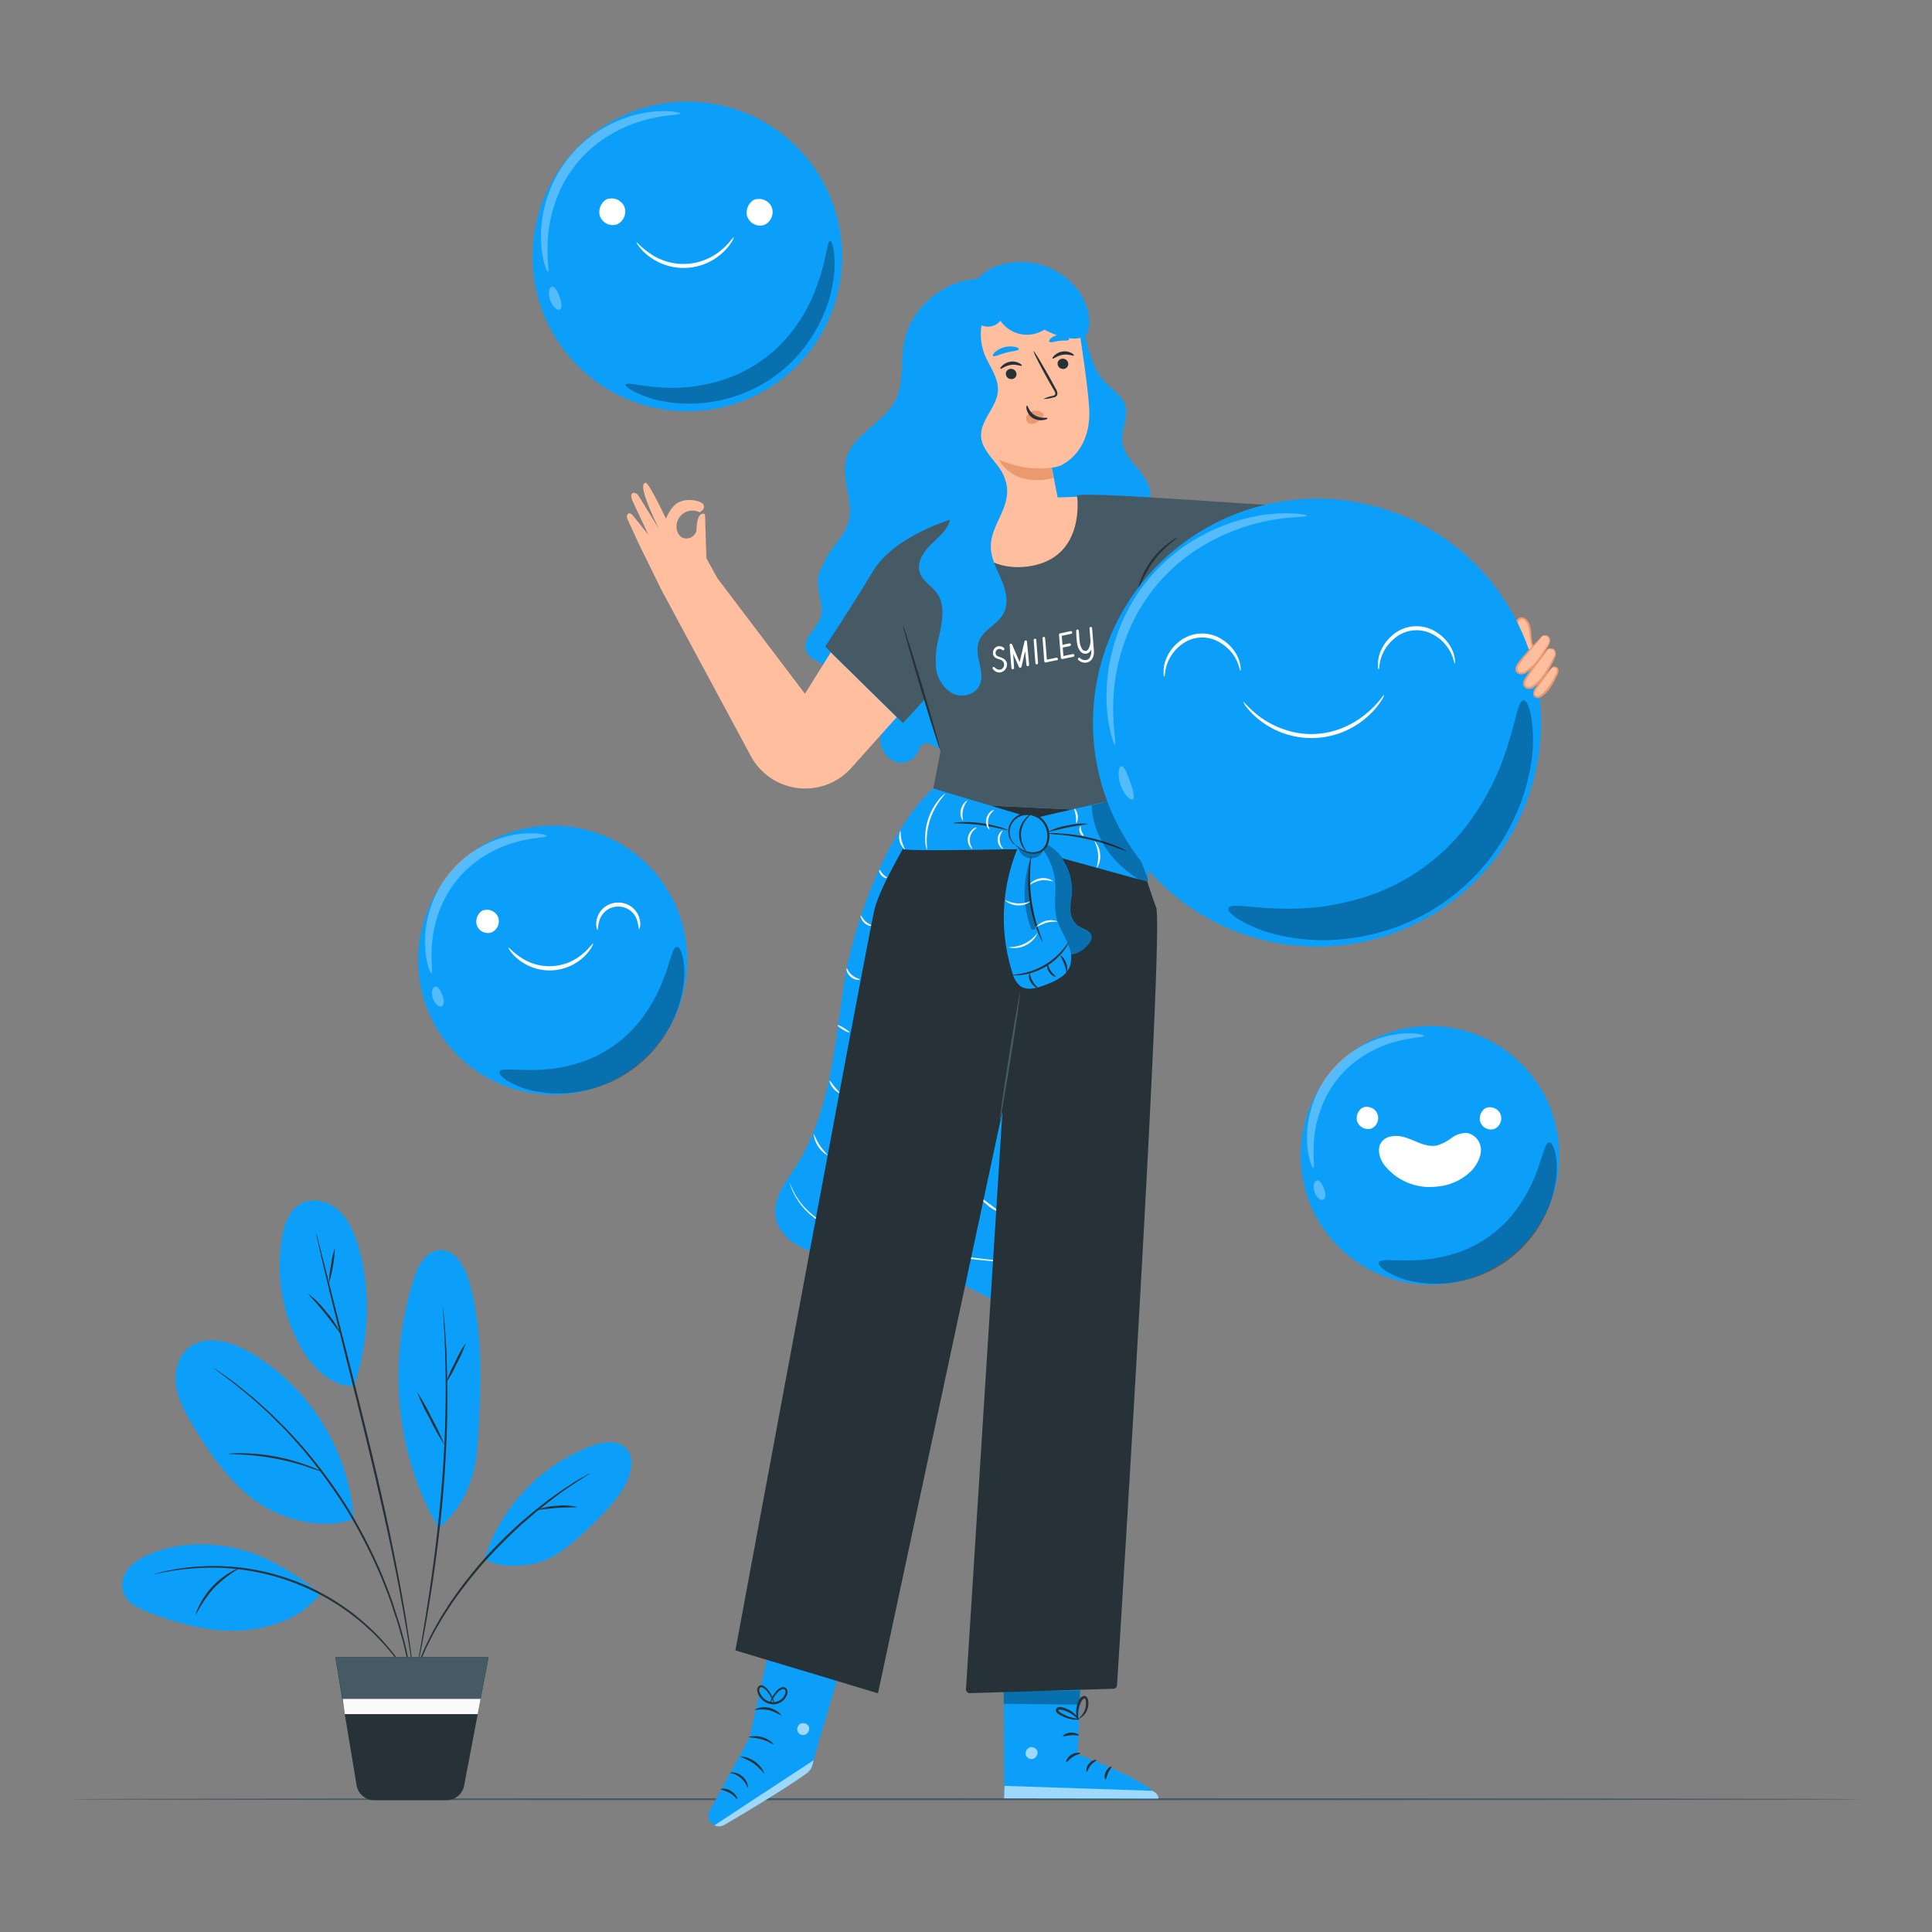 <svg xmlns="http://www.w3.org/2000/svg" viewBox="0 0 500 500"><rect x="0" y="0" width="500" height="500" fill="#808080" stroke="none"/><g id="freepik--Floor--inject-216"><path d="M481.76,465.64c0,.14-103.77.26-231.75.26s-231.77-.12-231.77-.26S122,465.38,250,465.38,481.76,465.49,481.76,465.64Z" style="fill:#455a64"></path></g><g id="freepik--Character--inject-216"><path d="M241.48,204.05c-12.13,11.21-20.82,35.28-23.19,51.32s-3.59,33-12.4,46.6c-2.44,3.77-5.55,7.63-5.26,12.1.4,6.27,7.33,10.11,13.59,10.64s12.62-1,18.79.13c11.35,2.11,20.22,13,31.76,12.86,8.6-.07,16.1-6.55,19.94-14.25s4.71-16.48,5.53-25c2.47-25.79,4.3-44.36,6.77-70.15" style="fill:#0C9FFA"></path><path d="M214.16,299a7.36,7.36,0,0,1-3.6-5.51c.15,0,.58,1.39,1.58,2.9S214.26,298.87,214.16,299Z" style="fill:#fafafa"></path><path d="M263.42,326.83a2.85,2.85,0,0,1-.67,0l-1.91-.11c-1.66-.12-4-.31-7-.62-5.91-.61-14.05-1.71-22.94-3.49a83.32,83.32,0,0,1-12.4-3.17,27,27,0,0,1-9-5.28,17.91,17.91,0,0,1-4.24-5.63,14.44,14.44,0,0,1-.69-1.79,2.68,2.68,0,0,1-.15-.65s.28.88,1,2.35a18.32,18.32,0,0,0,4.29,5.45,27.26,27.26,0,0,0,8.93,5.1A86.43,86.43,0,0,0,231,322.1c8.87,1.77,17,2.93,22.88,3.63l7,.79,1.9.2A2.8,2.8,0,0,1,263.42,326.83Z" style="fill:#fafafa"></path><path d="M258.61,313.64a8.07,8.07,0,0,1-2.94-1.68,14.47,14.47,0,0,1-2-1.83l-.07-.09,0-.07c.16-.38.29-.6.34-.58s0,.26-.05.67l0-.16,2.12,1.65A17.4,17.4,0,0,1,258.61,313.64Z" style="fill:#fafafa"></path><path d="M229.59,227.19c0,.14-.81.08-1.45-.6s-.69-1.46-.55-1.47.39.57.92,1.11S229.62,227.05,229.59,227.19Z" style="fill:#fafafa"></path><path d="M225.7,239.57c0,.14-1.09.16-2-.7s-1.06-1.94-.92-1.94.45.84,1.27,1.56S225.72,239.42,225.7,239.57Z" style="fill:#fafafa"></path><path d="M222.51,253.48c0,.07-.28.14-.74.08a3.24,3.24,0,0,1-1.6-.75,3.2,3.2,0,0,1-1-1.45c-.14-.44-.11-.73,0-.74s.42,1,1.39,1.79S222.52,253.33,222.51,253.48Z" style="fill:#fafafa"></path><path d="M219.8,267.18c-.08.12-.82-.19-1.66-.7s-1.46-1-1.39-1.15.82.19,1.66.7S219.87,267.06,219.8,267.18Z" style="fill:#fafafa"></path><path d="M217.28,282.86c-.08.12-.95-.33-1.7-1.26s-1-1.88-.87-1.92.58.74,1.28,1.59S217.36,282.74,217.28,282.86Z" style="fill:#fafafa"></path><path d="M199.68,424,194,449.64l-10.34,19a2.68,2.68,0,0,0,1.24,3.73h0a2.64,2.64,0,0,0,2.46-.11c4.82-2.78,22.47-13.1,22.78-15,.36-2.2,7.79-26.67,7.79-26.67Z" style="fill:#0C9FFA"></path><g style="opacity:0.6"><path d="M184.9,472.38l25.66-16.83-.26,1.08a4.08,4.08,0,0,1-1.56,2.33c-2.09,1.5-8,5.54-21.3,13.33a2.66,2.66,0,0,1-2.54.09Z" style="fill:#fff"></path></g><g style="opacity:0.6"><path d="M207.34,446a1.63,1.63,0,0,0-.94,2,1.57,1.57,0,0,0,1.94.95,1.72,1.72,0,0,0,1-2.08,1.63,1.63,0,0,0-2.12-.77" style="fill:#fff"></path></g><path d="M193.47,462.66a5.84,5.84,0,0,0-4.55-3.82c0-.07.36-.19,1-.12a4.15,4.15,0,0,1,2.19,1,4.22,4.22,0,0,1,1.33,2C193.59,462.27,193.54,462.66,193.47,462.66Z" style="fill:#263238"></path><path d="M190.81,465.63c-.14.08-.76-.95-2-1.65a21.82,21.82,0,0,0-2.41-.93,3,3,0,0,1,2.7.43C190.51,464.29,191,465.6,190.81,465.63Z" style="fill:#263238"></path><path d="M197.93,459.11a27,27,0,0,0-2.9-2.76,26.86,26.86,0,0,0-3.57-1.81,7.37,7.37,0,0,1,6.47,4.57Z" style="fill:#263238"></path><path d="M200.31,451.45c-.11.14-1.37-.8-3.19-1.31s-3.38-.44-3.4-.61a6.69,6.69,0,0,1,6.59,1.92Z" style="fill:#263238"></path><path d="M202.17,444a13.52,13.52,0,0,0-3.29-1.46,13,13,0,0,0-3.59,0c0-.06.33-.32,1-.51a5.88,5.88,0,0,1,5.16,1.08C202,443.54,202.22,443.91,202.17,444Z" style="fill:#263238"></path><path d="M199.28,441.09a2.09,2.09,0,0,1,.2-1,6.93,6.93,0,0,1,1.39-2.34,3,3,0,0,1,1.62-1.11,1.1,1.1,0,0,1,1.13.53,1.76,1.76,0,0,1,.12,1.25,3.82,3.82,0,0,1-4.08,2.63,4.41,4.41,0,0,1-3.66-3.28,1.56,1.56,0,0,1,.23-1.26,1.07,1.07,0,0,1,1.21-.28,3.78,3.78,0,0,1,1.47,1.29,7.68,7.68,0,0,1,1.26,2.41,2.27,2.27,0,0,1,.17,1,11.78,11.78,0,0,0-1.75-3.14,3.6,3.6,0,0,0-1.3-1.09.56.56,0,0,0-.66.15,1.05,1.05,0,0,0-.11.84,3.94,3.94,0,0,0,3.21,2.8,3.29,3.29,0,0,0,3.49-2.18,1.27,1.27,0,0,0,0-.87.58.58,0,0,0-.62-.3,2.81,2.81,0,0,0-1.4.91A10,10,0,0,0,199.28,441.09Z" style="fill:#263238"></path><path d="M279.7,433.43,278.92,454s20.63,7.7,20.85,11.51l-39.9-.08-.1-32.07Z" style="fill:#0C9FFA"></path><g style="opacity:0.6"><path d="M266.58,452.23a1.63,1.63,0,0,0-1.13,1.86,1.56,1.56,0,0,0,1.83,1.13,1.71,1.71,0,0,0,1.19-2,1.63,1.63,0,0,0-2-1" style="fill:#fff"></path></g><g style="opacity:0.6"><path d="M259.87,465.41l.11-3.23,38.22,1.28s1.77.78,1.57,2Z" style="fill:#fff"></path></g><path d="M279.56,453.78c0,.2-1,.28-1.94.91s-1.47,1.44-1.65,1.36.11-1.2,1.29-1.94S279.61,453.6,279.56,453.78Z" style="fill:#263238"></path><path d="M283.75,455.52c0,.19-.8.52-1.47,1.34s-.85,1.7-1,1.69-.31-1.11.53-2.12S283.74,455.34,283.75,455.52Z" style="fill:#263238"></path><path d="M286.11,460.54c-.17,0-.44-.94.06-2s1.41-1.49,1.5-1.33-.49.73-.89,1.61S286.31,460.52,286.11,460.54Z" style="fill:#263238"></path><path d="M279.22,449.08c-.08.18-1-.09-2.08,0s-2,.42-2.06.25.73-.86,2-.93S279.32,448.93,279.22,449.08Z" style="fill:#263238"></path><g style="opacity:0.3"><polygon points="279.54 437.5 279.4 441.16 259.79 440.95 259.77 437.65 279.54 437.5"></polygon></g><path d="M279.3,444.93a3.73,3.73,0,0,1-2,0,8.57,8.57,0,0,1-2.09-.64,9.78,9.78,0,0,1-1.14-.61,2.41,2.41,0,0,1-.6-.47.85.85,0,0,1-.09-1,1,1,0,0,1,.85-.44,2.72,2.72,0,0,1,.75.1,7.22,7.22,0,0,1,1.24.43,7.07,7.07,0,0,1,1.84,1.21c.93.86,1.24,1.59,1.18,1.63s-.54-.55-1.48-1.26a8.18,8.18,0,0,0-1.78-1,7.73,7.73,0,0,0-1.15-.35c-.42-.11-.78-.12-.89.07s-.05.1,0,.22a2,2,0,0,0,.45.35,9.36,9.36,0,0,0,1.05.6,11,11,0,0,0,1.93.75A12.75,12.75,0,0,1,279.3,444.93Z" style="fill:#263238"></path><path d="M279.05,445.21a3.16,3.16,0,0,1-.53-1.93,6.61,6.61,0,0,1,.28-2.19,6.94,6.94,0,0,1,.51-1.21,1.66,1.66,0,0,1,1.28-1,1,1,0,0,1,.83.56,2.92,2.92,0,0,1,.21.73,4.69,4.69,0,0,1,0,1.35,4.64,4.64,0,0,1-.86,2.06c-.78,1-1.6,1.26-1.61,1.2s.61-.47,1.21-1.47a4.54,4.54,0,0,0,.64-1.87,4.14,4.14,0,0,0,0-1.16c-.06-.42-.22-.76-.38-.72s-.53.31-.7.65a6.45,6.45,0,0,0-.49,1.08,6.94,6.94,0,0,0-.4,2C279,444.45,279.15,445.18,279.05,445.21Z" style="fill:#263238"></path><path d="M240.76,207.78s-12.62,19.93-14.44,27.56-36,191.78-36,191.78l36.9,11.1a0,0,0,0,0,0,0l32.22-150.66L250,437.11a1,1,0,0,0,1,1.08l37.09-1.14a1,1,0,0,0,1-.95c.91-14.53,12.19-196,10.12-201.27-2.16-5.52-7.82-24.68-7.82-24.68Z" style="fill:#263238"></path><path d="M213.54,146.06c-2,1.47-2.09,4.37-1.66,6.8s1.21,5,.36,7.27a18.39,18.39,0,0,1-2.57,3.92c-.89,1.29-1.57,2.93-1,4.41,1,2.75,5.31,3,6.4,5.71.62,1.55-.09,3.3-.94,4.73s-1.9,2.86-2,4.53A4.49,4.49,0,0,0,217,188c1.8-.27,3.21-1.62,4.74-2.6s3.68-1.58,5.07-.4c1.63,1.39,1,4,1,6.11a6.56,6.56,0,0,0,3.29,5.76,4.72,4.72,0,0,0,6.11-1.6c.56-1,.8-2.39,1.87-2.82,1.34-.55,2.64.86,4.05,1.21a3.7,3.7,0,0,0,3.95-2.1,7.5,7.5,0,0,0,.41-4.73c-1.14-6.27-5.79-11.21-8.88-16.78a35.61,35.61,0,0,1-4.37-14.61c-.24-3.16,0-6.34-.33-9.49a16.76,16.76,0,0,0-3-8.87c-1.93-2.5-5.19-4.16-8.28-3.49" style="fill:#0C9FFA"></path><path d="M254.43,72.15c-9.63-.27-18.87,7.28-20.52,16.77-.86,4.93.06,10.28-2.21,14.73-3,5.89-10.88,8.61-12.65,15-1.48,5.33,2,11.11.53,16.44-1.09,3.85-4.54,6.57-6.22,10.2a11.58,11.58,0,0,0,.77,11.08,10.55,10.55,0,0,0,10,4.57c2.43-.35,4.63-1.59,7-2.35,5-1.66,10.52-1.05,15.78-.32s10.66,1.58,15.82.37,10.12-5,10.89-10.3c.5-3.41-.78-6.79-1.83-10.07C264.87,116.59,268,93,263.16,70.74" style="fill:#0C9FFA"></path><path d="M280.07,82.72c.85,5.72,2.4,11.38,4.86,14.92,2,2.85,5.86,4.49,6.45,7.91.49,2.89-1.23,5.76-.95,8.67.44,4.59,5.5,7.39,6.93,11.77,1.2,3.65-.45,7.78-3.23,10.42s-6.5,4.05-10.21,5.05c-5.29,1.42-11.7,1.86-15.5-2.1-2.6-2.7-3.19-6.72-3.51-10.46-.89-10-.85-20.07-.82-30.11" style="fill:#0C9FFA"></path><path d="M245.49,92.35A17.23,17.23,0,0,1,261,73.06c9.18-.87,17.34,6,18.71,15.08,1.21,8,2.25,16.06,2.21,19-.11,8.84-5.28,12.28-7.38,13.31a10.89,10.89,0,0,1-2.33.58h0a.06.06,0,0,0,0,.07l2,10.14c.89,6.65-2.82,12.58-9.46,13.55s-11.86-4.14-12.88-10.79Z" style="fill:#ffbe9d"></path><path d="M277.91,92c-.14.21-1.31-.42-2.8-.19s-2.49,1.13-2.67,1,0-.42.46-.84a3.8,3.8,0,0,1,2.1-1,3.67,3.67,0,0,1,2.27.38C277.78,91.61,278,91.91,277.91,92Z" style="fill:#263238"></path><path d="M264.43,94.64c-.14.21-1.31-.42-2.81-.2s-2.48,1.13-2.67,1,0-.42.47-.84a3.86,3.86,0,0,1,2.1-1,3.66,3.66,0,0,1,2.27.39C264.3,94.24,264.51,94.55,264.43,94.64Z" style="fill:#263238"></path><path d="M270,103.26a10,10,0,0,1,2.36-.79c.38-.09.73-.22.76-.49a2,2,0,0,0-.42-1.1l-1.56-2.74c-2.17-3.91-3.8-7.15-3.64-7.24s2,3,4.22,6.93l1.51,2.77a2.28,2.28,0,0,1,.41,1.47,1,1,0,0,1-.54.65,2.73,2.73,0,0,1-.64.18A9.53,9.53,0,0,1,270,103.26Z" style="fill:#263238"></path><path d="M272.12,121s-5.7,1.32-13.56-2c0,0,3.39,7.3,14.09,4.7Z" style="fill:#eb996e"></path><path d="M269.92,107a2.72,2.72,0,0,0-2.56-.65,2.5,2.5,0,0,0-1.57,1.16,1.57,1.57,0,0,0,.14,1.8,1.83,1.83,0,0,0,2,.21,5.78,5.78,0,0,0,1.74-1.42,1.59,1.59,0,0,0,.36-.5A.49.49,0,0,0,270,107" style="fill:#eb996e"></path><path d="M265.78,104.94c.24,0,.48,1.57,2,2.52s3.25.52,3.3.75-.34.37-1.07.5a4.13,4.13,0,0,1-2.74-.53A3.59,3.59,0,0,1,265.7,106C265.54,105.38,265.66,105,265.78,104.94Z" style="fill:#263238"></path><path d="M263.66,90.37c-.09.43-1.61.45-3.33.92s-3.08,1.15-3.36.82c-.13-.16.06-.58.57-1a6,6,0,0,1,5.1-1.33C263.33,89.89,263.7,90.17,263.66,90.37Z" style="fill:#0C9FFA"></path><path d="M276.65,87.88c-.21.38-1.3.18-2.54.34s-2.25.56-2.55.24c-.13-.15,0-.52.4-.91a3.57,3.57,0,0,1,2-.85,3.49,3.49,0,0,1,2.12.39C276.55,87.37,276.74,87.7,276.65,87.88Z" style="fill:#0C9FFA"></path><path d="M273.72,93.86a1.39,1.39,0,0,0,1.12,1.59,1.34,1.34,0,0,0,1.61-1,1.41,1.41,0,0,0-1.13-1.59A1.34,1.34,0,0,0,273.72,93.86Z" style="fill:#263238"></path><path d="M260.32,96.5a1.39,1.39,0,0,0,1.13,1.58,1.33,1.33,0,0,0,1.6-1,1.39,1.39,0,0,0-1.12-1.59A1.34,1.34,0,0,0,260.32,96.5Z" style="fill:#263238"></path><path d="M246.46,134.31l27.16-5.57,5.91-.2-.42,18s-14.94,4.64-15.49,4.93-10.33,0-10.33,0Z" style="fill:#ffbe9d"></path><path d="M257.17,77.29a14.44,14.44,0,0,0-2.41,14.32c1.26,3.19,3.71,6.13,3.5,9.55-.26,4.24-4.59,7.56-4.35,11.81.26,4.78,6.38,7.8,6.39,12.58s-2.95,6.72-8.64,7.76c-3.65.66-5.67-3.85-7.48-7.09s-2.4-7-2.77-10.68a110,110,0,0,1-.29-18.42c.35-5,1.08-10,3.65-14.29a18.52,18.52,0,0,1,12.17-8.47" style="fill:#0C9FFA"></path><path d="M281.42,86.16c-1.83,2.79-7.63,1.07-11.14-.85A8.33,8.33,0,0,1,258.9,83c-2,2.55-6.08,1.71-7.56-1.17s-.65-6.84,1.39-9.36a13.08,13.08,0,0,1,8-4.34,18.48,18.48,0,0,1,18.78,7.74c1.92,2.91,3.08,6.84,1.94,10.33" style="fill:#0C9FFA"></path><path d="M171.23,152.76l-5.95-12.09-2.79-6.1c-.7-1.53.33-2.24,1.19-1.28.33.37,4.13,5.12,4.13,5.12l-4-8.52c-1.26-2.69.55-2.73,1.25-1.81s5.49,8.85,5.49,8.85c-5.07-10.56-4.32-11.71-3.52-12s5.34,9.33,5.34,9.33a9.63,9.63,0,0,1,2.13-3.44c2.33-2.35,7.15-1.35,7.61-.13s-1.08,1.88-1.08,1.88a4.12,4.12,0,0,0-5.77,4.89c1,3.14,4.94,1.93,5-.45.16-5.22,2.2-3.92,2.2-3.92l.35,11.38,2.88,5.22,22.63,29.85L215,168.84l17.07,16.76-11.63,13a16,16,0,0,1-26.1-2.88Z" style="fill:#ffbe9d"></path><path d="M337.74,131.29c-21.54-1.24-56.27-4-59-3.07,0,0,2.42,16-12.23,18.31s-20-12.22-20-12.22-15,4.27-20.56,13.49-12.39,19.54-12.39,19.54l20.14,19.8,5.63-6.18,4.07,13.52-2.59,13.3,50.68,2.37,3.5-58.25,42.8-3.52Z" style="fill:#455a64"></path><path d="M233.66,161.78c.15,0,2.42,7.08,5.06,15.91s4.66,16,4.51,16.07-2.42-7.07-5.06-15.91S233.51,161.83,233.66,161.78Z" style="fill:#263238"></path><path d="M304.69,139.17c.11.15-3.27,2.15-6.1,6s-3.88,7.57-4.06,7.5a8.08,8.08,0,0,1,.64-2.46,21.19,21.19,0,0,1,2.95-5.39,21.76,21.76,0,0,1,4.37-4.33A7.67,7.67,0,0,1,304.69,139.17Z" style="fill:#263238"></path><path d="M256.94,173.13a.33.33,0,0,1-.05-.15.17.17,0,0,1,0-.14.25.25,0,0,1,.21-.22.42.42,0,0,1,.34.12.87.87,0,0,0,.11.09,1.56,1.56,0,0,0,1.27.48,1.25,1.25,0,0,0,.83-.57,1.28,1.28,0,0,0,.18-1,1.32,1.32,0,0,0-.4-.71,2.11,2.11,0,0,0-.77-.38c-.37-.13-.59-.2-.66-.24a1.93,1.93,0,0,1-.43-.23,1.37,1.37,0,0,1-.58-.91l0-.16a1.62,1.62,0,0,1,.3-1.17,1.65,1.65,0,0,1,1-.68,1.68,1.68,0,0,1,.55,0,1.54,1.54,0,0,1,1,.47.56.56,0,0,1,.09.17.3.3,0,0,1,0,.16.32.32,0,0,1-.23.21.25.25,0,0,1-.23,0,1.24,1.24,0,0,0-1-.32,1,1,0,0,0-.62.42,1,1,0,0,0-.17.84.78.78,0,0,0,.27.46,2.42,2.42,0,0,0,.71.35,5.22,5.22,0,0,1,.84.33,1.84,1.84,0,0,1,1.09,1.3,1.58,1.58,0,0,1,0,.38,1.89,1.89,0,0,1-.45,1.25A2,2,0,0,1,259,174a1.81,1.81,0,0,1-.92-.05A2.29,2.29,0,0,1,256.94,173.13Z" style="fill:#fff"></path><path d="M266.32,172s0,0,0,0a.32.32,0,0,1-.26.39.27.27,0,0,1-.18,0,.39.39,0,0,1-.24-.32c0-.05-.12-1.22-.33-3.5-.37,1.53-.66,2.74-.86,3.62-.05.19-.07.3-.08.32a.39.39,0,0,1-.28.31H264a.39.39,0,0,1-.32-.24l-1.48-3.38c.11,1.3.19,2.51.24,3.6v0c0,.22-.07.35-.27.39a.28.28,0,0,1-.18,0,.39.39,0,0,1-.24-.32s-.13-1.57-.36-4.63c-.06-.79-.09-1.21-.09-1.27a.24.24,0,0,1,0-.15.31.31,0,0,1,.26-.23h.1a.25.25,0,0,1,.24.14l1.12,2.61.86,2,1.25-5.26a.22.22,0,0,1,0-.1.36.36,0,0,1,.26-.22.29.29,0,0,1,.16,0,.35.35,0,0,1,.25.25c0,.08,0,.18,0,.28Q266.3,171.37,266.32,172Z" style="fill:#fff"></path><path d="M268.65,171.52c0,.23-.09.37-.27.41a.31.31,0,0,1-.19,0,.4.4,0,0,1-.23-.32l-.44-5.9a.62.62,0,0,1,0-.13.32.32,0,0,1,.26-.27.33.33,0,0,1,.17,0,.3.3,0,0,1,.23.23Q268.64,171.32,268.65,171.52Z" style="fill:#fff"></path><path d="M273.48,170.85l-2.81.59a.32.32,0,0,1-.19,0,.5.5,0,0,1-.23-.31h0q0-.16-.44-5.9s0-.08,0-.12a.32.32,0,0,1,.26-.27h.16a.34.34,0,0,1,.24.26c0,.26.08.8.14,1.62.2,2.51.3,3.84.32,4l2.38-.5a.41.41,0,0,1,.19,0,.34.34,0,0,1,.28.27.37.37,0,0,1-.29.42Z" style="fill:#fff"></path><path d="M274.35,163.91l2.67-.56a.45.45,0,0,1,.16,0,.31.31,0,0,1,.3.27.29.29,0,0,1,0,.13.4.4,0,0,1-.29.29l-2.4.51.18,2.34,1.73-.37h.19a.32.32,0,0,1,.27.27.2.2,0,0,1,0,.11.38.38,0,0,1-.29.3l-1.84.39.17,2.19,2.38-.5a.37.37,0,0,1,.18,0,.32.32,0,0,1,.29.27v.11a.39.39,0,0,1-.29.31l-2.78.58a.34.34,0,0,1-.2,0,.4.4,0,0,1-.23-.32s-.17-2-.47-5.9a.48.48,0,0,1,0-.12A.33.33,0,0,1,274.35,163.91Z" style="fill:#fff"></path><path d="M282.23,162.27a.3.3,0,0,1,.16,0,.36.36,0,0,1,.24.25q.45,5.58.48,6a3.74,3.74,0,0,1-.28,1.66,2.22,2.22,0,0,1-1.67,1.3,2.56,2.56,0,0,1-2.12-.7.46.46,0,0,1-.07-.16.37.37,0,0,1,0-.18.33.33,0,0,1,.25-.22.34.34,0,0,1,.29.08,1.83,1.83,0,0,0,1.61.52,1.46,1.46,0,0,0,1-.8,3.2,3.2,0,0,0,.25-1.9,1.92,1.92,0,0,1-.32.53,1.76,1.76,0,0,1-.94.54l-.19,0a1.54,1.54,0,0,1-1.23-.54,3.59,3.59,0,0,1-.86-1.77c-.07-.34-.13-.69-.17-1.06-.07-.58-.11-1.41-.13-2.5a.34.34,0,0,1,0-.1.31.31,0,0,1,.25-.29.33.33,0,0,1,.17,0,.29.29,0,0,1,.22.23,10.86,10.86,0,0,1,.12,1.31,18.07,18.07,0,0,0,.19,2,4,4,0,0,0,.57,1.47,1,1,0,0,0,1,.51l.11,0a1.51,1.51,0,0,0,.69-.85,4.3,4.3,0,0,0,.37-1.69l-.25-3.28a.76.76,0,0,1,0-.15A.32.32,0,0,1,282.23,162.27Z" style="fill:#fff"></path><path d="M259.48,123.15c1.91,2.59,1.2,6.25-.06,9.2s-3,5.85-3,9.06c0,3,1.54,5.8,2.73,8.59s2,6.09.57,8.76c-1.56,2.9-5.35,4.25-6.43,7.36-1.28,3.7,2,8.1.06,11.52-1.3,2.35-4.7,3-7.07,1.68a8.66,8.66,0,0,1-4.05-6.62,23.43,23.43,0,0,1,.79-8c.84-3.79,1.69-8.12-.58-11.27-1.34-1.85-3.64-3-4.38-5.2-.88-2.56.83-5.28,2.75-7.19s4.24-3.67,5-6.26a11.28,11.28,0,0,0-.31-6.11,19.69,19.69,0,0,1-1-6.1c.14-2.06,1.29-4.22,3.26-4.84,2.78-.88,5.42,1.51,7.36,3.68" style="fill:#0C9FFA"></path><path d="M233.65,219.7c0,.73,32.42,0,32.42,0l1.26-7.91-25.85-7.76S234,213.15,233.65,219.7Z" style="fill:#0C9FFA"></path><path d="M267.33,211.81l24.35-5.6s6.62,11.32,5.33,22l-30.94-8.54Z" style="fill:#0C9FFA"></path><path d="M270.43,218.24a13.49,13.49,0,0,1,7,12.3c-.08,1.58-.45,3.15-.42,4.73a5.22,5.22,0,0,0,1.81,4.2c1.32,1,3.51,1.3,3.67,2.92a2.79,2.79,0,0,1-.75,1.91c-1.41,1.81-3.75,3.21-6,2.58-2.46-.69-3.64-3.45-4.3-5.93-2-7.63-2.23-15.61-2.43-23.5" style="fill:#0C9FFA"></path><g style="opacity:0.3"><path d="M271,218.58a12.49,12.49,0,0,1,6.39,12c-.08,1.58-.45,3.15-.42,4.73a5.22,5.22,0,0,0,1.81,4.2c1.32,1,3.51,1.3,3.67,2.92a2.79,2.79,0,0,1-.75,1.91c-1.41,1.81-3.75,3.21-6,2.58-2.46-.69-3.64-3.45-4.3-5.93-2-7.63-1.27-13.12-1.47-21"></path></g><path d="M264,218.07a47,47,0,0,0-2,33.69,6.3,6.3,0,0,0,2.05,3.42c1.79,1.27,4.25.54,6.3-.22,2.63-1,5.55-2.24,6.54-4.87a7,7,0,0,0-.05-4.51c-.88-2.92-2.85-5.46-3.51-8.43-.59-2.69-.07-5.48-.21-8.22a17.12,17.12,0,0,0-6.45-12.44" style="fill:#0C9FFA"></path><g style="opacity:0.3"><path d="M263.33,219a4,4,0,0,0,2,2.74,3.45,3.45,0,0,0,3.37-.11,3,3,0,0,0,1.37-3,5.1,5.1,0,0,1-3.48,1.37,5,5,0,0,1-3.47-1.4"></path></g><path d="M271.36,214.85c-.77-2.17-3.55-4.27-5.83-3.95l.05,0a3.93,3.93,0,0,0-3.34,1.92,5.63,5.63,0,0,0,6.59,7.72A4.64,4.64,0,0,0,271.36,214.85Z" style="fill:#0C9FFA"></path><path d="M262.72,218.7a4.83,4.83,0,0,1,1.08.65,6.72,6.72,0,0,0,3.1,1.2,4.15,4.15,0,0,0,2.21-.37,3.39,3.39,0,0,0,1.62-1.9,5.78,5.78,0,0,0-1-5.61,5.06,5.06,0,0,0-5.39-1.53,4.58,4.58,0,0,0-3,3.52,4.51,4.51,0,0,0,.72,3.17,10.94,10.94,0,0,0,.81.95s-.11,0-.29-.16a3.77,3.77,0,0,1-.68-.67,4.56,4.56,0,0,1-.93-3.34,5,5,0,0,1,3.23-3.92,5.48,5.48,0,0,1,5.94,1.64,6.19,6.19,0,0,1,1.07,6.13,3.76,3.76,0,0,1-1.87,2.11,4.51,4.51,0,0,1-2.43.34,6.29,6.29,0,0,1-3.18-1.4A6,6,0,0,1,262.72,218.7Z" style="fill:#263238"></path><path d="M266.7,210.8c.05.07-.44.42-1,1.15a6.79,6.79,0,0,0-1.44,3.29,6.67,6.67,0,0,0,.55,3.55c.38.86.77,1.33.71,1.38s-.54-.34-1-1.21a6.12,6.12,0,0,1-.74-3.78,6.23,6.23,0,0,1,1.69-3.47C266.09,211,266.67,210.75,266.7,210.8Z" style="fill:#263238"></path><path d="M276.63,243.79s-.07.25-.28.65a10.82,10.82,0,0,1-1.05,1.6,16.4,16.4,0,0,1-4.74,4.17,16.72,16.72,0,0,1-6,2.1,12.37,12.37,0,0,1-1.92.12c-.45,0-.7,0-.7-.07s1-.11,2.55-.42A18.53,18.53,0,0,0,275,245.81C276,244.6,276.55,243.75,276.63,243.79Z" style="fill:#263238"></path><path d="M268.5,255.64c-.05.13-1.11-.34-1.75-1.54a2.59,2.59,0,0,1-.34-2.31c.15,0,.21,1,.79,2.06S268.58,255.51,268.5,255.64Z" style="fill:#263238"></path><path d="M273.23,252.73c0,.13-1.08-.15-1.75-1.2s-.53-2.12-.39-2.09.23.91.82,1.8S273.29,252.59,273.23,252.73Z" style="fill:#263238"></path><path d="M276,251.65a16.06,16.06,0,0,0-.59-2.25c-.51-1.17-1.08-2.1-.94-2.19a4.18,4.18,0,0,1,1.42,2,3.9,3.9,0,0,1,.34,1.74C276.18,251.4,276.05,251.67,276,251.65Z" style="fill:#263238"></path><path d="M269.86,243.81a3.44,3.44,0,0,1-.45-.79,21.74,21.74,0,0,1-1-2.26,35.49,35.49,0,0,1-2.14-16c.11-1,.23-1.87.35-2.44a2.6,2.6,0,0,1,.23-.87c.08,0-.1,1.28-.21,3.34a43.49,43.49,0,0,0,.3,8,42.79,42.79,0,0,0,1.82,7.81C269.43,242.59,269.94,243.77,269.86,243.81Z" style="fill:#263238"></path><g style="opacity:0.3"><path d="M266.65,222.29a26.76,26.76,0,0,0,0,17.58c.1.29.23.62.52.72a.7.7,0,0,0,.84-.53,2.11,2.11,0,0,0-.07-1.11c-1.23-5.15-2.15-11.31-1.22-16.53"></path></g><path d="M246.66,213a7.43,7.43,0,0,1,2.1-.24,31.93,31.93,0,0,1,5.07.25,30.19,30.19,0,0,1,5,1.07,7.2,7.2,0,0,1,2,.77c0,.15-3.11-.82-7-1.32S246.67,213.14,246.66,213Z" style="fill:#263238"></path><path d="M281.58,213.19c0,.15-2.34.38-5.17.95s-5.09,1.26-5.14,1.12a16.05,16.05,0,0,1,5-1.63A16.66,16.66,0,0,1,281.58,213.19Z" style="fill:#263238"></path><path d="M291.57,220.25a24.72,24.72,0,0,1-2.94-1,62.91,62.91,0,0,0-7.17-2.08,62,62,0,0,0-7.38-1.17,26.42,26.42,0,0,1-3.09-.32,14.14,14.14,0,0,1,3.12,0,45,45,0,0,1,7.46,1,44.25,44.25,0,0,1,7.19,2.25A14.52,14.52,0,0,1,291.57,220.25Z" style="fill:#263238"></path><g style="opacity:0.3"><path d="M282.49,208.44c.54,8.44,5.29,14.81,12.45,19.32l2.07.5c.16-.32-.11-1.19-.23-1.53a86.16,86.16,0,0,0-5.43-12.28c-1-1.77-1.41-6.12-2.88-7.5l-6,1.49"></path></g><path d="M264,256.88c.14,0-.92,7.43-2.37,16.56s-2.73,16.5-2.87,16.48.91-7.44,2.36-16.57S263.89,256.85,264,256.88Z" style="fill:#455a64"></path><path d="M249.22,212.36c-.05,0-.27-.23-.45-.74a3.88,3.88,0,0,1-.11-2.08,4,4,0,0,1,1-1.86c.38-.39.69-.53.72-.48a5.94,5.94,0,0,0-1.11,5.16Z" style="fill:#fafafa"></path><path d="M251.67,219.77s-.38-.17-.72-.71a3.42,3.42,0,0,1,.86-4.49c.51-.38.91-.45.93-.39s-.29.26-.69.67a3.59,3.59,0,0,0-.77,4C251.5,219.42,251.73,219.71,251.67,219.77Z" style="fill:#fafafa"></path><path d="M259.57,219.66c0,.05-.34-.06-.69-.45a3,3,0,0,1-.68-1.86,2.92,2.92,0,0,1,.6-1.89c.33-.4.63-.53.67-.48s-.15.28-.36.68a3.47,3.47,0,0,0,.07,3.33C259.41,219.38,259.62,219.59,259.57,219.66Z" style="fill:#fafafa"></path><path d="M239.88,219.93a6.34,6.34,0,0,1-.42-2.32A15.45,15.45,0,0,1,242.93,207a6.85,6.85,0,0,1,1.7-1.62c.06.07-.57.7-1.41,1.85a18.05,18.05,0,0,0-2.52,4.92,17.72,17.72,0,0,0-.87,5.45C239.83,219,240,219.91,239.88,219.93Z" style="fill:#fafafa"></path><path d="M256.07,214.68s-.33-.17-.58-.67a3.4,3.4,0,0,1,.92-4c.45-.34.81-.4.83-.35s-.24.25-.58.62a3.89,3.89,0,0,0-.88,1.69,3.94,3.94,0,0,0,.05,1.9C256,214.35,256.14,214.63,256.07,214.68Z" style="fill:#fafafa"></path><path d="M278.56,213c-.14,0,0-.87-.15-1.87s-.49-1.76-.36-1.84.73.64.88,1.77S278.69,213,278.56,213Z" style="fill:#fafafa"></path><path d="M280.42,216.34c-.06.13-.76-.21-1-1.05s.09-1.53.22-1.47,0,.64.28,1.31S280.51,216.22,280.42,216.34Z" style="fill:#fafafa"></path><path d="M283.87,224.64c-.18,0,.45-1.6.31-3.53s-1-3.34-.88-3.42a5.32,5.32,0,0,1,1.4,3.38A5.38,5.38,0,0,1,283.87,224.64Z" style="fill:#fafafa"></path><path d="M266.68,233.24s-.26.33-.86.61a5.35,5.35,0,0,1-2.49.46,5.48,5.48,0,0,1-2.44-.7c-.56-.34-.83-.65-.79-.7a7.93,7.93,0,0,0,6.58.33Z" style="fill:#fafafa"></path><path d="M272.51,228.12a9.25,9.25,0,0,0-3.1-.3,9.71,9.71,0,0,0-2.88,1.14s.14-.37.62-.75a4.73,4.73,0,0,1,4.55-.64C272.26,227.8,272.54,228.06,272.51,228.12Z" style="fill:#fafafa"></path><path d="M268.44,241.51c.05,0-.11.51-.59,1.17a6.76,6.76,0,0,1-2.47,2,6.64,6.64,0,0,1-3.1.68,2.59,2.59,0,0,1-1.29-.27,8.91,8.91,0,0,0,7.45-3.59Z" style="fill:#fafafa"></path><path d="M273.66,238.45c0,.16-1.35-.06-2.89.37a25,25,0,0,0-2.69,1.16,5,5,0,0,1,5.58-1.53Z" style="fill:#fafafa"></path><path d="M234.16,219.89A4.39,4.39,0,0,1,233,215c.15,0,0,1.18.34,2.52S234.28,219.79,234.16,219.89Z" style="fill:#fafafa"></path><path d="M397.68,168.93a5.62,5.62,0,0,1-1.51-3.55,15.26,15.26,0,0,0-.69-3.87,2.68,2.68,0,0,0-.84-1.2,1.42,1.42,0,0,0-1.4-.21,1.49,1.49,0,0,0-.78,1.32A52.34,52.34,0,0,0,393,167Z" style="fill:#ffbe9d"></path><path d="M397.68,168.93s-.39-.14-1.21-.42-2.07-.71-3.55-1.3l-.11,0,0-.09a30,30,0,0,1-.41-3.07c0-.55-.09-1.11-.14-1.69a8.71,8.71,0,0,1,0-.91,2,2,0,0,1,.29-1,1.44,1.44,0,0,1,1.19-.7,1.85,1.85,0,0,1,1.23.46,3.93,3.93,0,0,1,1.06,2c.33,1.39.3,2.65.47,3.67a5.88,5.88,0,0,0,1.24,3l-.21-.12a3.09,3.09,0,0,1-.47-.51,5.84,5.84,0,0,1-.93-2.34c-.22-1.05-.23-2.31-.57-3.61a3.46,3.46,0,0,0-.93-1.76,1,1,0,0,0-1.63.12,2.43,2.43,0,0,0-.19,1.58l.13,1.68c.1,1.07.17,2.14.32,3l-.12-.13c1.34.57,2.42,1.11,3.24,1.5Z" style="fill:#eb996e"></path><circle cx="340.83" cy="187.02" r="57.97" transform="translate(76.33 471.94) rotate(-75.88)" style="fill:#0C9FFA"></circle><g style="opacity:0.3"><path d="M394.3,181.22c.69,0,1.49,1.49,2,4.43a37.69,37.69,0,0,1-.17,12.61c-.17,1.34-.55,2.69-.87,4.13s-.84,2.89-1.32,4.41a57.33,57.33,0,0,1-4.28,9.24,53.92,53.92,0,0,1-37.44,26.36,56.27,56.27,0,0,1-10.14.92,53.18,53.18,0,0,1-8.78-.82,37.77,37.77,0,0,1-11.92-4.08c-2.59-1.5-3.76-2.77-3.49-3.41.6-1.46,6.63.22,16.08.16a73.33,73.33,0,0,0,7.65-.48,64.91,64.91,0,0,0,8.53-1.66,53.69,53.69,0,0,0,31.39-22.1,66.69,66.69,0,0,0,4.43-7.47c.57-1.24,1.18-2.43,1.67-3.61s1-2.31,1.35-3.43C392.27,187.54,392.72,181.29,394.3,181.22Z"></path></g><g style="opacity:0.3"><path d="M338.2,133.47c0,.19-1.27.26-3.51.43a56.14,56.14,0,0,0-9.35,1.5,54.51,54.51,0,0,0-6.2,2,52.79,52.79,0,0,0-6.72,3.2,46.64,46.64,0,0,0-21.36,25.5,51.7,51.7,0,0,0-2,7.17,52.84,52.84,0,0,0-.85,6.45,55.38,55.38,0,0,0,.16,9.46c.23,2.24.38,3.5.19,3.54s-.65-1.13-1.19-3.37a40.34,40.34,0,0,1-1-9.7,49.19,49.19,0,0,1,.56-6.75,49.84,49.84,0,0,1,1.84-7.58,46.39,46.39,0,0,1,22.47-26.82,51.11,51.11,0,0,1,7.14-3.13A49.63,49.63,0,0,1,325,133.6a40,40,0,0,1,9.72-.71C337,133,338.22,133.31,338.2,133.47Z" style="fill:#fff"></path></g><g style="opacity:0.3"><path d="M293.17,206.85c-.59.4-2.29-1.13-3.17-3.69s-.49-4.8.22-4.85,1.47,1.79,2.25,4S293.78,206.45,293.17,206.85Z" style="fill:#fff"></path></g><path d="M358.22,179.83a4.72,4.72,0,0,1-.77,1.53,18.63,18.63,0,0,1-3,3.6A21.73,21.73,0,0,1,326,186.38a19.33,19.33,0,0,1-3.32-3.28,4.66,4.66,0,0,1-.91-1.45c.15-.13,1.54,1.9,4.67,4.14a23.25,23.25,0,0,0,5.95,3,21.16,21.16,0,0,0,15.94-.8,23.09,23.09,0,0,0,5.62-3.61C356.88,181.88,358.05,179.72,358.22,179.83Z" style="fill:#fff"></path><path d="M376.49,171.69c-.21,0-.24-1.78-1.75-4a10.67,10.67,0,0,0-3.38-3.2,8.83,8.83,0,0,0-10.56.8,10.81,10.81,0,0,0-2.86,3.67c-1.16,2.46-.91,4.26-1.12,4.25s-.17-.42-.2-1.22a8.65,8.65,0,0,1,.64-3.32,10.78,10.78,0,0,1,2.92-4.11,9.44,9.44,0,0,1,11.68-.88,10.66,10.66,0,0,1,3.5,3.62,8.6,8.6,0,0,1,1.14,3.18C376.6,171.25,376.55,171.69,376.49,171.69Z" style="fill:#fff"></path><path d="M321,173.57c-.2,0-.23-1.77-1.74-4a10.69,10.69,0,0,0-3.39-3.19,8.77,8.77,0,0,0-10.55.8,10.66,10.66,0,0,0-2.87,3.67c-1.15,2.46-.91,4.25-1.11,4.24s-.18-.42-.2-1.22a8.6,8.6,0,0,1,.64-3.31,10.53,10.53,0,0,1,2.92-4.11,9.46,9.46,0,0,1,11.68-.89,10.66,10.66,0,0,1,3.5,3.62,8.57,8.57,0,0,1,1.14,3.19C321.12,173.13,321.07,173.57,321,173.57Z" style="fill:#fff"></path><path d="M399,164.76c-2,2.26-4.08,4.38-5.87,6.8-.45.61-.92,1.41-.56,2.08a1.36,1.36,0,0,0,1.36.62,3.15,3.15,0,0,0,1.43-.65c2.21-1.57,3.67-4,5.08-6.29a2.49,2.49,0,0,0,.5-2.17,1.27,1.27,0,0,0-1.94-.39" style="fill:#ffbe9d"></path><path d="M399,164.76s.24-.44,1-.38a1.31,1.31,0,0,1,1.08.76,2.1,2.1,0,0,1-.19,1.73,36.51,36.51,0,0,1-2.28,3.71,12,12,0,0,1-3.88,3.71,2.18,2.18,0,0,1-1.53.16,1.38,1.38,0,0,1-1-1.18,2.3,2.3,0,0,1,.41-1.38,11.87,11.87,0,0,1,.75-1c1-1.28,2-2.37,2.85-3.27l2-2.1a5.06,5.06,0,0,1,.78-.73,3.9,3.9,0,0,1-.63.87c-.43.53-1.08,1.28-1.89,2.21s-1.76,2-2.74,3.31c-.47.64-1.08,1.34-1,2.07a.87.87,0,0,0,.66.73,1.55,1.55,0,0,0,1.16-.14,12.09,12.09,0,0,0,3.72-3.52c.94-1.29,1.72-2.55,2.33-3.58a1.83,1.83,0,0,0,.25-1.46,1.1,1.1,0,0,0-.84-.67A1.49,1.49,0,0,0,399,164.76Z" style="fill:#eb996e"></path><path d="M400.38,168.22c-1.82,2.39-3.79,4.64-5.41,7.16-.42.64-.83,1.47-.43,2.12a1.38,1.38,0,0,0,1.4.53,3.26,3.26,0,0,0,1.38-.74c2.11-1.72,3.41-4.2,4.66-6.61a2.47,2.47,0,0,0,.36-2.2,1.27,1.27,0,0,0-2-.26" style="fill:#ffbe9d"></path><path d="M400.38,168.22s.21-.46,1-.45a1.32,1.32,0,0,1,1.13.69,2.09,2.09,0,0,1-.08,1.74,36,36,0,0,1-2,3.85,12.14,12.14,0,0,1-3.63,3.95,2.05,2.05,0,0,1-1.52.26,1.4,1.4,0,0,1-1.09-1.11,2.37,2.37,0,0,1,.32-1.4c.22-.4.46-.74.69-1.08.92-1.35,1.85-2.49,2.63-3.44s1.35-1.62,1.87-2.23a4.73,4.73,0,0,1,.73-.78,3.92,3.92,0,0,1-.57.9c-.4.57-1,1.36-1.75,2.34s-1.62,2.14-2.51,3.48c-.43.66-1,1.4-.9,2.13a.85.85,0,0,0,.7.69,1.61,1.61,0,0,0,1.15-.22,12.24,12.24,0,0,0,3.48-3.75c.85-1.35,1.55-2.66,2.09-3.73a1.83,1.83,0,0,0,.16-1.47,1.1,1.1,0,0,0-.88-.61A1.49,1.49,0,0,0,400.38,168.22Z" style="fill:#eb996e"></path><path d="M401.59,172.86c-1.4,1.83-2.91,3.55-4.15,5.49-.32.49-.63,1.12-.33,1.62a1.06,1.06,0,0,0,1.07.4,2.42,2.42,0,0,0,1.06-.56,15.48,15.48,0,0,0,3.57-5.07,1.88,1.88,0,0,0,.27-1.68,1,1,0,0,0-1.49-.2" style="fill:#ffbe9d"></path><path d="M401.59,172.86s.14-.36.75-.36a1,1,0,0,1,.89.53,1.69,1.69,0,0,1-.05,1.37,26.9,26.9,0,0,1-1.55,2.95,9.19,9.19,0,0,1-2.79,3.05,1.63,1.63,0,0,1-1.21.21,1.12,1.12,0,0,1-.88-.9,3,3,0,0,1,.78-1.94c.71-1,1.42-1.91,2-2.63a19.6,19.6,0,0,1,2-2.28,15.92,15.92,0,0,1-1.75,2.51c-.56.75-1.23,1.64-1.91,2.67-.33.51-.75,1.08-.68,1.59s.8.66,1.33.32a9.29,9.29,0,0,0,2.65-2.85c.65-1,1.19-2,1.61-2.85a1.36,1.36,0,0,0,.13-1.09.82.82,0,0,0-.65-.46A1.17,1.17,0,0,0,401.59,172.86Z" style="fill:#eb996e"></path></g><g id="freepik--Plant--inject-216"><path d="M91.55,393.16c-8,2.81-18.53.3-25.41-4.73s-11.83-12.22-16.22-19.52c-1.87-3.11-3.7-6.36-4.29-10s.28-7.62,3.06-10c4.32-3.64,11-1.79,15.86,1a54.68,54.68,0,0,1,27,43.16" style="fill:#0C9FFA"></path><path d="M82.92,412.41c-4.83,6.37-13.13,9.21-21.12,9.58s-15.88-1.84-23.34-4.71c-2.71-1-5.67-2.46-6.6-5.21a6.65,6.65,0,0,1,1.41-6.15,13.89,13.89,0,0,1,5.39-3.67C46,399.12,54.43,399,62.16,401s14.49,6.49,20.76,11.43" style="fill:#0C9FFA"></path><path d="M91.67,358.71C85,358.84,80,353,77,347.07a43.1,43.1,0,0,1-4-26.89c.6-3.4,1.89-7.07,4.94-8.71s7.11-.57,9.71,1.8,4,5.75,5,9.1c3.57,11.57,2.8,24.86-1,36.34" style="fill:#0C9FFA"></path><path d="M113.54,395.53c-11.35-19.32-13.24-43-6.54-64.34,1.09-3.46,3.14-7.43,6.77-7.66,4-.26,6.53,4.22,7.64,8.09,3.89,13.58,3.07,28,2.21,42.09-.53,8.69-3.52,16.11-10.08,21.82" style="fill:#0C9FFA"></path><path d="M125.34,403.47a46.43,46.43,0,0,1,27.55-29.2c3-1.14,6.84-1.79,9.09.52s1.53,6,.11,8.87c-2.28,4.56-6,8.23-9.69,11.74-3.36,3.2-6.85,6.42-11.11,8.28s-12.06,2.33-15.95-.21" style="fill:#0C9FFA"></path><path d="M55,353.84s.06.07.2.18l.61.47,2.38,1.78,1.72,1.28c.62.48,1.27,1,2,1.61,1.41,1.17,3.07,2.44,4.74,4l2.68,2.43c.92.85,1.81,1.81,2.78,2.76,2,1.88,3.84,4.07,5.88,6.33a137.14,137.14,0,0,1,11.7,16,136.62,136.62,0,0,1,9,17.61c1.12,2.83,2.23,5.5,3,8.09.42,1.29.88,2.52,1.23,3.72s.66,2.38,1,3.49c.67,2.2,1.06,4.25,1.48,6,.2.9.41,1.72.56,2.49s.25,1.48.37,2.12c.22,1.23.4,2.21.52,2.92l.15.76c0,.17.06.26.07.25a.74.74,0,0,0,0-.26c0-.2-.06-.46-.1-.77-.1-.71-.25-1.69-.43-2.94-.1-.64-.2-1.35-.32-2.12s-.33-1.61-.52-2.51c-.39-1.79-.75-3.85-1.41-6.07-.3-1.12-.62-2.29-1-3.5s-.79-2.45-1.2-3.75c-.79-2.6-1.89-5.29-3-8.14a134.33,134.33,0,0,0-9-17.7,133.55,133.55,0,0,0-11.79-16c-2-2.26-4-4.45-5.94-6.32-1-.95-1.88-1.91-2.81-2.75l-2.71-2.42c-1.69-1.57-3.37-2.82-4.8-4-.72-.56-1.38-1.11-2-1.58l-1.76-1.23-2.44-1.7L55.2,354Z" style="fill:#263238"></path><path d="M39.94,407.39a3.55,3.55,0,0,0,.78-.13c.51-.09,1.24-.28,2.21-.44a62.31,62.31,0,0,1,8.22-1,60,60,0,0,1,48.68,20.26,60.33,60.33,0,0,1,5.08,6.54c.57.8,1,1.46,1.24,1.88a4.79,4.79,0,0,0,.46.65,4,4,0,0,0-.36-.7c-.27-.45-.62-1.13-1.16-1.94a55.89,55.89,0,0,0-5-6.68,59.05,59.05,0,0,0-49-20.39,55.81,55.81,0,0,0-8.23,1.18c-1,.2-1.7.42-2.2.55A6.08,6.08,0,0,0,39.94,407.39Z" style="fill:#263238"></path><path d="M81.86,319.18a.94.94,0,0,0,0,.3l.18.87.75,3.33c.65,2.88,1.65,7.05,2.9,12.19,2.5,10.28,6.14,24.44,9.92,40.14,1.88,7.85,3.59,15.35,5.06,22.19s2.66,13,3.58,18.23c.49,2.6.86,5,1.21,7s.63,3.86.84,5.32.4,2.56.52,3.37q.11.54.15.87a1.48,1.48,0,0,0,.07.3,1,1,0,0,0,0-.3c0-.23-.06-.52-.1-.88-.1-.81-.24-1.95-.42-3.39s-.43-3.26-.76-5.34-.66-4.44-1.13-7.05c-.87-5.22-2.06-11.41-3.47-18.27s-3.13-14.35-5-22.21c-3.78-15.7-7.48-29.84-10.07-40.1-1.29-5.1-2.33-9.24-3.07-12.15l-.84-3.3c-.1-.36-.17-.64-.23-.86A1.65,1.65,0,0,0,81.86,319.18Z" style="fill:#263238"></path><path d="M107.92,431.77a.64.64,0,0,0,.07-.24c.05-.19.1-.42.16-.69.14-.66.33-1.56.56-2.69.48-2.34,1.12-5.73,1.85-9.94,1.45-8.4,3.18-20.07,4.24-33,.51-6.5.8-12.7.93-18.34s0-10.73-.14-15c0-2.13-.19-4.06-.28-5.75s-.21-3.15-.32-4.33-.19-2.07-.25-2.74c0-.29-.06-.52-.08-.71a.92.92,0,0,0,0-.24s0,.08,0,.24,0,.43,0,.72c0,.67.09,1.59.16,2.74s.16,2.64.22,4.34.18,3.61.21,5.74c.12,4.26.13,9.34,0,15s-.45,11.82-1,18.3c-1.06,13-2.73,24.63-4.09,33-.67,4.21-1.25,7.61-1.67,10-.2,1.14-.35,2-.46,2.7,0,.29-.08.52-.11.71A.93.93,0,0,0,107.92,431.77Z" style="fill:#263238"></path><path d="M107.08,434.22a4.12,4.12,0,0,0,.3-.67l.75-1.94.53-1.41.73-1.63c.26-.59.54-1.21.83-1.88s.67-1.33,1-2.05l1.16-2.25,1.38-2.38c.91-1.66,2.09-3.32,3.23-5.12A121.33,121.33,0,0,1,125.57,404a135.57,135.57,0,0,1,9.81-9.82c1.63-1.37,3.13-2.75,4.64-3.9l2.14-1.72,2-1.5c1.29-1,2.5-1.79,3.57-2.51s2-1.34,2.75-1.8l1.76-1.12a3.56,3.56,0,0,0,.6-.42,4.16,4.16,0,0,0-.65.33l-1.82,1c-.79.44-1.73,1-2.81,1.73s-2.31,1.49-3.62,2.45l-2.06,1.48-2.18,1.7c-1.53,1.14-3,2.51-4.69,3.88a128.68,128.68,0,0,0-9.88,9.84,115.91,115.91,0,0,0-8.56,11c-1.13,1.82-2.3,3.49-3.2,5.18l-1.36,2.4-1.13,2.28c-.35.73-.72,1.41-1,2.08l-.8,1.9c-.24.6-.47,1.15-.69,1.66l-.49,1.43c-.27.82-.49,1.47-.65,2A4.13,4.13,0,0,0,107.08,434.22Z" style="fill:#263238"></path><path d="M59.18,376.25c0,.08,1.38.09,3.58.21a63.79,63.79,0,0,1,16.93,3.21,34.5,34.5,0,0,0,3.41,1.12,4,4,0,0,0-.85-.46c-.57-.27-1.4-.62-2.44-1a51,51,0,0,0-17-3.24c-1.12,0-2,0-2.64.05A3.16,3.16,0,0,0,59.18,376.25Z" style="fill:#263238"></path><path d="M50.62,418.07a32.44,32.44,0,0,1,4.67-7A32,32,0,0,1,62,405.85a7.84,7.84,0,0,0-2.31,1,20.42,20.42,0,0,0-8.2,8.83A7.79,7.79,0,0,0,50.62,418.07Z" style="fill:#263238"></path><path d="M79.82,334.87c-.11.11,2,2.18,4.26,5s3.9,5.26,4,5.18a23.2,23.2,0,0,0-3.62-5.52A23,23,0,0,0,79.82,334.87Z" style="fill:#263238"></path><path d="M86.67,323a20.83,20.83,0,0,0-1,4.48,20.15,20.15,0,0,0-.51,4.57A38.62,38.62,0,0,0,86.67,323Z" style="fill:#263238"></path><path d="M107.91,360.19a55.1,55.1,0,0,0,3.32,7,58.27,58.27,0,0,0,3.8,6.75,57.31,57.31,0,0,0-3.32-7A56.56,56.56,0,0,0,107.91,360.19Z" style="fill:#263238"></path><path d="M120.55,347.57a30.72,30.72,0,0,0-2.82,5.06,32,32,0,0,0-2.34,5.3,30.72,30.72,0,0,0,2.82-5.06A32,32,0,0,0,120.55,347.57Z" style="fill:#263238"></path><path d="M139.12,390.72c0,.16,2.29-.28,5.1-.47s5.1-.09,5.12-.25a14.6,14.6,0,0,0-5.16-.29A14.85,14.85,0,0,0,139.12,390.72Z" style="fill:#263238"></path><path d="M126.44,428.87l-6.32,33.24a4.66,4.66,0,0,1-4.58,3.78H96.87A4.64,4.64,0,0,1,92.28,462l-5.5-33.13Z" style="fill:#263238"></path><polygon points="124.38 439.67 88.68 439.67 86.78 428.87 126.44 428.87 124.38 439.67" style="fill:#455a64"></polygon><polygon points="124.38 439.67 123.63 443.61 89.23 443.61 88.68 439.67 124.38 439.67" style="fill:#fafafa"></polygon></g><g id="freepik--smiley-faces--inject-216"><circle cx="177.88" cy="66.38" r="40.07" style="fill:#0C9FFA"></circle><g style="opacity:0.3"><path d="M214.84,62.37c.34,0,.76,1,1,3.05a28.29,28.29,0,0,1-.42,8.55,37.29,37.29,0,0,1-1.59,5.76,40.19,40.19,0,0,1-3,6.22,37.17,37.17,0,0,1-25.3,17.82,40.32,40.32,0,0,1-6.86.7,37.7,37.7,0,0,1-6-.44,28.36,28.36,0,0,1-8.19-2.49c-1.8-.92-2.66-1.67-2.53-2,.3-.76,4.4.65,11.06.81a46.3,46.3,0,0,0,5.39-.21,44.09,44.09,0,0,0,6-1.07,36.93,36.93,0,0,0,22.27-15.69,43.84,43.84,0,0,0,3.06-5.33,50.33,50.33,0,0,0,2-5C214,66.73,214,62.39,214.84,62.37Z"></path></g><g style="opacity:0.3"><path d="M176.06,29.36c0,.44-3.52.23-8.83,1.61a35.66,35.66,0,0,0-8.81,3.62A32.3,32.3,0,0,0,143.82,52a36,36,0,0,0-2,9.31c-.43,5.46.39,8.88,0,9-.16,0-.55-.76-1-2.31a26.52,26.52,0,0,1-.82-6.74,32.56,32.56,0,0,1,1.59-10,32.05,32.05,0,0,1,15.71-18.74,32.44,32.44,0,0,1,9.58-3.32,26.49,26.49,0,0,1,6.78-.37C175.22,29,176.08,29.19,176.06,29.36Z" style="fill:#fff"></path></g><g style="opacity:0.3"><path d="M144.93,80.08c-.59.4-1.94-.59-2.56-2.41s-.18-3.44.52-3.49,1.42,1.16,1.94,2.64S145.54,79.69,144.93,80.08Z" style="fill:#fff"></path></g><path d="M189.9,61.41c.09,0-.53,1.68-2.51,3.63a14.88,14.88,0,0,1-19.81,1c-2.15-1.74-2.94-3.31-2.85-3.35s1.13,1.26,3.29,2.76a15.13,15.13,0,0,0,18.88-.94C188.9,62.78,189.75,61.31,189.9,61.41Z" style="fill:#fff"></path><path d="M161.5,53.3a3.62,3.62,0,0,0-3.64-1.92,2.39,2.39,0,0,0-1.24.42l0,0h0a3.9,3.9,0,0,0-1.46,3.76,3.51,3.51,0,0,0,4.46,2.53A3.61,3.61,0,0,0,161.5,53.3Z" style="fill:#fff"></path><path d="M199.63,53.42A3.62,3.62,0,0,0,196,51.51a2.36,2.36,0,0,0-1.24.42h0a3.94,3.94,0,0,0-1.47,3.76,3.51,3.51,0,0,0,4.47,2.53A3.61,3.61,0,0,0,199.63,53.42Z" style="fill:#fff"></path><circle cx="143.05" cy="248.51" r="34.83" transform="translate(-131.39 331.59) rotate(-76.92)" style="fill:#0C9FFA"></circle><g style="opacity:0.3"><path d="M175.17,245c.52,0,1.11.89,1.53,2.68a21.62,21.62,0,0,1,.12,7.7A31.16,31.16,0,0,1,173,266.32a32.55,32.55,0,0,1-22.94,16.16,31.12,31.12,0,0,1-11.57-.09,21.62,21.62,0,0,1-7.21-2.71c-1.54-1-2.21-1.86-2-2.34.44-1.07,4.12-.26,9.71-.45a40.13,40.13,0,0,0,9.52-1.44,32.4,32.4,0,0,0,18.4-13,39.83,39.83,0,0,0,4.55-8.47C173.53,248.82,174,245.08,175.17,245Z"></path></g><g style="opacity:0.3"><path d="M141.47,216.34c0,.42-3.06.29-7.65,1.52a31.2,31.2,0,0,0-7.6,3.16,28.22,28.22,0,0,0-12.62,15,31.45,31.45,0,0,0-1.78,8c-.41,4.73.26,7.71-.16,7.8-.27.1-1.62-2.8-1.68-7.87a28,28,0,0,1,1.35-8.74,27.84,27.84,0,0,1,13.73-16.38,28.08,28.08,0,0,1,8.37-2.86C138.43,215.23,141.52,216.06,141.47,216.34Z" style="fill:#fff"></path></g><g style="opacity:0.3"><path d="M114.42,260.42c-.59.4-1.84-.44-2.39-2s-.09-3,.62-3.09,1.4,1,1.84,2.24S115,260,114.42,260.42Z" style="fill:#fff"></path></g><path d="M153.5,244.19c.1,0-.43,1.48-2.15,3.19a12.91,12.91,0,0,1-17.27.86c-1.88-1.53-2.55-2.91-2.46-3s1,1.08,2.9,2.37a13.21,13.21,0,0,0,16.34-.81C152.6,245.36,153.35,244.09,153.5,244.19Z" style="fill:#fff"></path><path d="M128.82,237.14a3.14,3.14,0,0,0-3.17-1.66,2,2,0,0,0-1.07.36l0,0h0a3.4,3.4,0,0,0-1.27,3.27,3,3,0,0,0,3.88,2.2A3.14,3.14,0,0,0,128.82,237.14Z" style="fill:#fff"></path><path d="M165.36,240.5a16.52,16.52,0,0,0-.59-2.65,5.44,5.44,0,0,0-1.68-2.22,5.19,5.19,0,0,0-6.3.11,5.49,5.49,0,0,0-1.61,2.27,16.45,16.45,0,0,0-.5,2.67c-.1.06-.66-1.05-.21-2.89a5.78,5.78,0,0,1,1.69-2.78,5.88,5.88,0,0,1,7.53-.13,5.78,5.78,0,0,1,1.78,2.72C166,239.42,165.46,240.55,165.36,240.5Z" style="fill:#fff"></path><circle cx="370.07" cy="299" r="33.47" style="fill:#0C9FFA"></circle><g style="opacity:0.3"><path d="M400.94,295.65c.52,0,1.1.85,1.53,2.57a20.6,20.6,0,0,1,.16,7.42A29.75,29.75,0,0,1,399,316.19a31.22,31.22,0,0,1-22.13,15.59,29.93,29.93,0,0,1-11.16-.12,20.35,20.35,0,0,1-6.94-2.65c-1.48-1-2.11-1.82-1.91-2.3.45-1.07,4-.34,9.35-.55a38.52,38.52,0,0,0,9.1-1.41,31.23,31.23,0,0,0,17.6-12.39,38.43,38.43,0,0,0,4.39-8.1C399.29,299.29,399.79,295.71,400.94,295.65Z"></path></g><g style="opacity:0.3"><path d="M368.55,268.07c0,.43-2.94.31-7.34,1.5a30.26,30.26,0,0,0-7.3,3.05,27.11,27.11,0,0,0-12.1,14.44,29.94,29.94,0,0,0-1.72,7.71c-.4,4.54.23,7.4-.19,7.5-.27.09-1.58-2.69-1.65-7.57a26.71,26.71,0,0,1,1.29-8.42,26.75,26.75,0,0,1,13.21-15.76,26.71,26.71,0,0,1,8.07-2.75C365.63,267,368.6,267.79,368.55,268.07Z" style="fill:#fff"></path></g><g style="opacity:0.3"><path d="M342.55,310.45c-.59.39-1.81-.41-2.34-1.95s-.07-2.93.64-3,1.39.93,1.82,2.14S343.16,310.05,342.55,310.45Z" style="fill:#fff"></path></g><path d="M371.6,307.11a14.31,14.31,0,0,0,9.23-4.13c1.34-1.46,2.57-3.68,2.42-5.65a4.44,4.44,0,0,0-3.62-4.12,6.38,6.38,0,0,0-3.94,1.28,12.14,12.14,0,0,1-3.72,1.94c-2,.44-4-.34-5.83-1.12s-3.84-1.6-5.82-1.25a3.83,3.83,0,0,0-3.19,2.18s-1,2.18,1,5.1A14.92,14.92,0,0,0,371.6,307.11Z" style="fill:#fff"></path><path d="M356.39,288.07a3,3,0,0,0-3-1.6,2,2,0,0,0-1,.35l0,0h0a3.3,3.3,0,0,0-1.23,3.15,3,3,0,0,0,3.73,2.11A3,3,0,0,0,356.39,288.07Z" style="fill:#fff"></path><path d="M388.24,288.17a3,3,0,0,0-3-1.59,2,2,0,0,0-1,.34l0,0h0a3.28,3.28,0,0,0-1.23,3.14,2.93,2.93,0,0,0,3.73,2.11A3,3,0,0,0,388.24,288.17Z" style="fill:#fff"></path></g></svg>